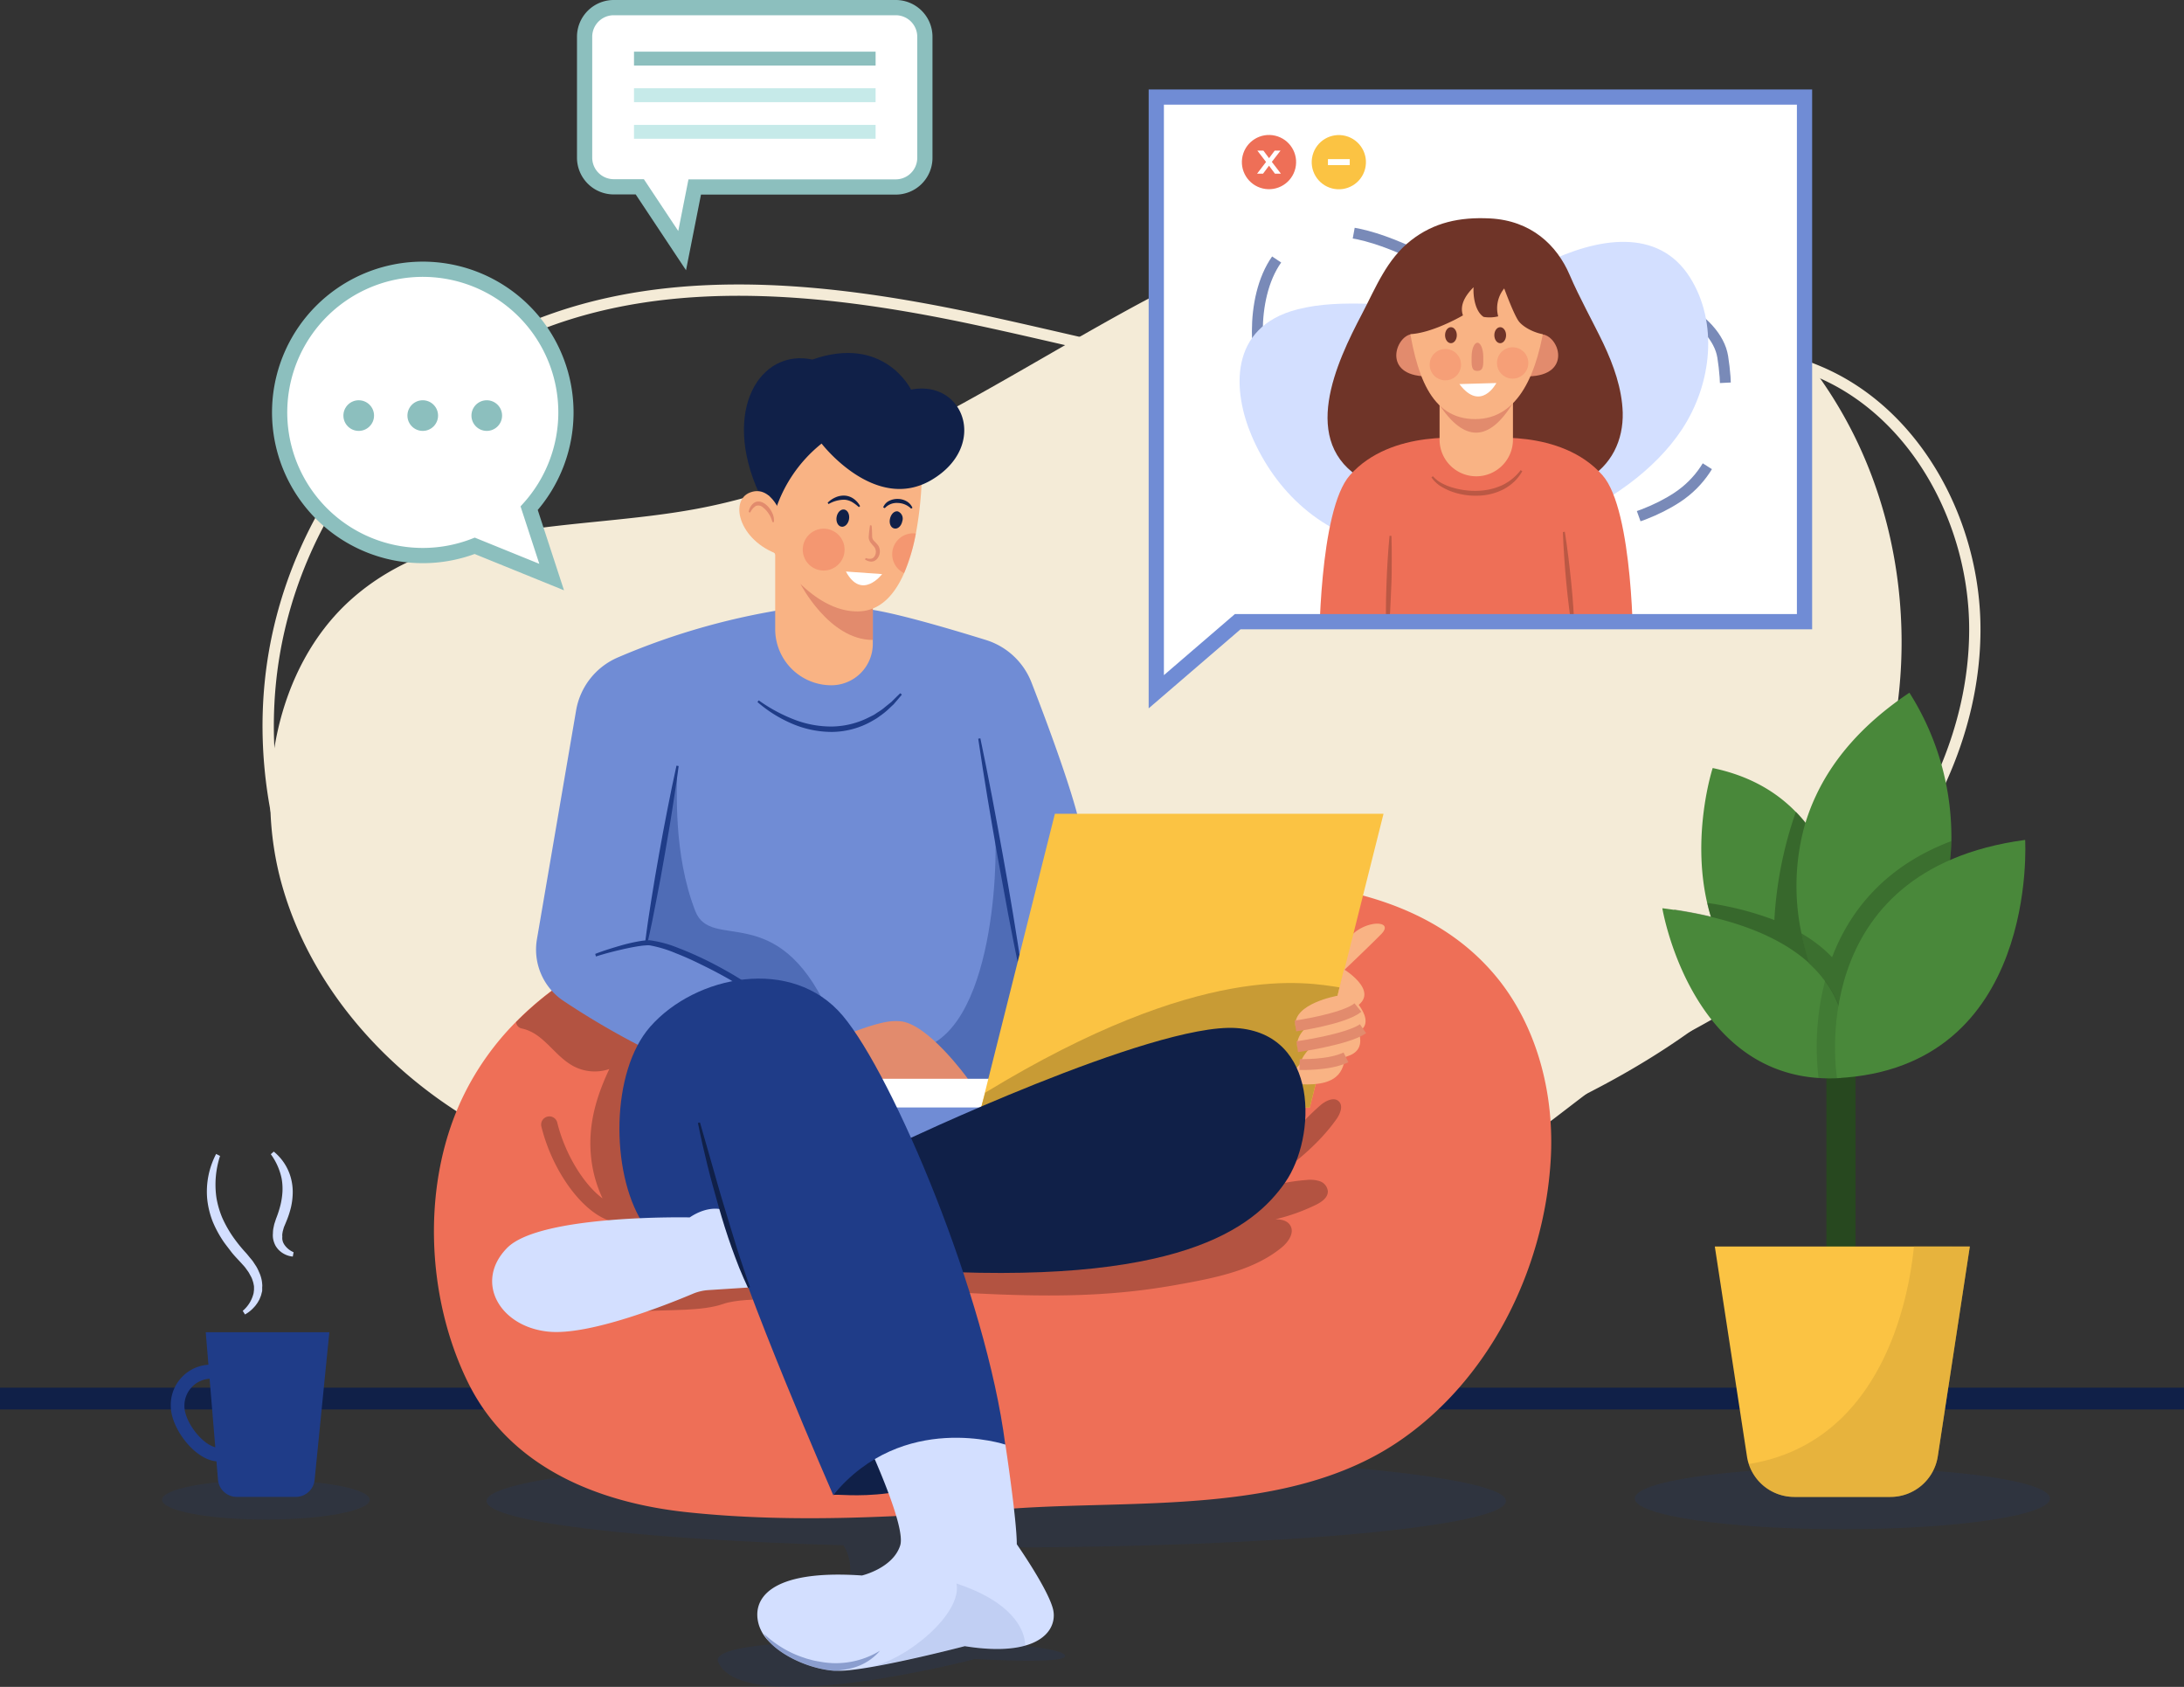 <svg id="Layer_1" data-name="Layer 1" xmlns="http://www.w3.org/2000/svg" xmlns:xlink="http://www.w3.org/1999/xlink" viewBox="0 0 501.8 387.57"><rect x="0" y="0" width="501.8" height="387.57" fill="#333333" stroke="none"/><defs><style>.cls-1,.cls-2,.cls-30,.cls-4,.cls-8{fill:none;}.cls-1{stroke:#708cd5;}.cls-1,.cls-2,.cls-30,.cls-33,.cls-4,.cls-8{stroke-miterlimit:10;}.cls-1,.cls-33{stroke-width:3.5px;}.cls-2{stroke:#f4ebd7;stroke-width:2.6px;}.cls-3{fill:#f4ebd7;}.cls-4{stroke:#102048;stroke-width:5px;}.cls-5{clip-path:url(#clip-path);}.cls-33,.cls-6{fill:#fff;}.cls-7{opacity:0.6;}.cls-8{stroke:#1f3c88;stroke-dasharray:19.91 19.91;}.cls-30,.cls-8{stroke-width:2.5px;}.cls-9{fill:#d3dfff;}.cls-10,.cls-15,.cls-32{fill:#ee6f57;}.cls-11{fill:#fbc343;}.cls-12{fill:#6f3428;}.cls-13{fill:#e28b6d;}.cls-14{fill:#f9b384;}.cls-15{opacity:0.3;}.cls-16,.cls-24,.cls-28,.cls-32{opacity:0.4;}.cls-17,.cls-18,.cls-28,.cls-31{fill:#1f3c88;}.cls-17{opacity:0.15;}.cls-19,.cls-21,.cls-22,.cls-23{fill:#27481f;}.cls-20{fill:#49883a;}.cls-21{opacity:0.5;}.cls-22{opacity:0.38;}.cls-23{opacity:0.2;}.cls-24,.cls-29{fill:#c89b35;}.cls-25{fill:#b35341;}.cls-26{fill:#708cd5;}.cls-27{fill:#102048;}.cls-30{stroke:#e28b6d;}.cls-31{opacity:0.1;}.cls-33{stroke:#8cbfbe;}.cls-34{fill:#8cbfbe;}.cls-35{fill:#c6eae9;}</style><clipPath id="clip-path" transform="translate(0 -75.42)"><polygon class="cls-1" points="265.67 97.73 265.67 218.25 265.67 234.35 284.38 218.25 414.61 218.25 414.61 97.73 265.67 97.73"/></clipPath></defs><title>3</title><path class="cls-2" d="M368.35,322.31a84.86,84.86,0,0,1,9.78-6c17.63-9.05,34.12-18.34,47.88-32.61C442.31,266.8,453.74,244,453.74,220s-12.88-48.48-34.09-58.41c-26.39-12.35-56.59-.6-85.31,2.36-37,3.82-73.83-7.45-110.37-15.23S147.73,137,114.55,154.15C87.83,167.94,68.16,195.24,63,225.66s4.37,63.23,24.91,85.94c29.64,32.77,76.27,41.59,119.5,43.68A576.49,576.49,0,0,0,302.89,352c14.27-1.69,27.63-4.59,40.24-11.69C352.19,335.17,359.93,328.22,368.35,322.31Z" transform="translate(0 -75.42)"/><path class="cls-3" d="M172.16,352.35c-22.25-2.63-44.65-8-64.32-19.79s-36.45-30.6-43-53.62-1.37-50.13,15.49-65.48c21-19.1,52.06-16.06,79.37-21.07,35.22-6.46,66.11-27.36,97.7-44.84s67.15-32.14,102.46-24.75c28.43,6,54.06,26.83,67.12,54.67s13.26,62,.51,89.44c-18.39,39.62-59,60.86-98.33,74.69a532.7,532.7,0,0,1-89,22.93c-11.11,1.86-22.45,3.37-33.64,1.61s-22.37-7.17-29.3-16.85Z" transform="translate(0 -75.42)"/><line class="cls-4" y1="321.32" x2="501.8" y2="321.32"/><g class="cls-5"><rect class="cls-6" x="265.67" y="22.3" width="148.94" height="143.25"/><g class="cls-7"><path class="cls-8" d="M307.94,187.33c-13.46-8.4-19-22.33-19.05-35.78,0-11.3,4.86-25.24,21.07-22.76,10.89,1.67,20,8.33,30.44,11.27,8.45,2.38,17.42,1.69,26,1.27,13.41-.66,28,7.13,29.42,16.08,1.9,12,.14,25.28-10.43,32.27C366.86,201.91,328.77,200.32,307.94,187.33Z" transform="translate(0 -75.42)"/></g><path class="cls-9" d="M319.2,201.14c-15.67-2.44-26.23-13.09-31.55-25.44-4.47-10.38-5.42-25.13,10.45-29.2,10.68-2.74,21.67-.18,32.42-1.57,8.71-1.12,16.69-5.28,24.4-9C367,130,381,127.61,388.29,139.16c6.48,10.27,5.13,24.37-1.86,34.94C374.2,192.62,343.46,204.92,319.2,201.14Z" transform="translate(0 -75.42)"/><circle class="cls-10" cx="291.58" cy="112.67" r="6.23" transform="translate(114.93 295.14) rotate(-76.72)"/><path class="cls-6" d="M292.93,115.32l-1.36-1.83-1.37,1.83h-1.37l2.06-2.69-2-2.61h1.39l1.3,1.74,1.3-1.74h1.34l-2,2.59,2.08,2.71Z" transform="translate(0 -75.42)"/><circle class="cls-11" cx="307.61" cy="112.67" r="6.23" transform="translate(122.5 307.54) rotate(-75.71)"/><rect class="cls-6" x="305.11" y="36.56" width="5.01" height="1.37"/><path class="cls-12" d="M364.46,185.66c-15.58,8.93-23.14,6.47-25.59,5.09-2.45,1.38-10,3.84-25.59-5.09-14.92-8.55-6.22-26.94-.34-38.13,3.19-6.08,5.65-12.5,11.25-16.88,5.27-4.12,11.17-5.39,18.1-5.05,9.51.47,15.42,6.14,18.34,12.94,2.32,5.41,5.2,10.47,7.74,15.76,2.37,5,4.29,10.37,4.47,15.88C373,176.59,370.28,182.33,364.46,185.66Z" transform="translate(0 -75.42)"/><path class="cls-10" d="M368.17,184.58c-9.54-10.74-27.11-8.5-29-8.22-1.87-.28-19.44-2.52-29,8.22-7.19,8.08-7.09,40.34-7.09,40.34,0-.79,33.42-1,36.07-1s36.08.25,36.08,1C375.27,224.92,375.36,192.66,368.17,184.58Z" transform="translate(0 -75.42)"/><path class="cls-13" d="M324.39,152.19c-3.75.38-6.87,9.51,3.26,9.7l2.42-2.87Z" transform="translate(0 -75.42)"/><path class="cls-13" d="M354.08,152.19c4.23.22,7.22,9.51-2.9,9.7L348.75,159Z" transform="translate(0 -75.42)"/><path class="cls-14" d="M330.76,90.4h16.86a0,0,0,0,1,0,0V101a8.43,8.43,0,0,1-8.43,8.43h0a8.43,8.43,0,0,1-8.43-8.43V90.4A0,0,0,0,1,330.76,90.4Z"/><path class="cls-13" d="M347.58,168.08c-5.55,9-11.18,8.88-16.89.31Z" transform="translate(0 -75.42)"/><path class="cls-14" d="M355.46,145.44c-.09.82-.18,1.63-.29,2.44-1.75,13.36-6.31,23.83-16.23,23.83-10.18,0-13.72-10.05-15.58-24-.16-1.15-.29-2.32-.43-3.52l20-8Z" transform="translate(0 -75.42)"/><path class="cls-12" d="M321.31,151.88c5.09,1.72,14.82-4,14.82-4-.75-2.18.31-4.34,2.44-6.47-.13,2.17.38,5.57,2.31,6.82a8.31,8.31,0,0,0,3.35-.13,7.17,7.17,0,0,1,1.38-6.41s2.28,6.23,3.41,7.63c1.42,1.78,6.55,4.47,11.13,2.22l-8.54-19.33L329,131.71l-10.23,9.47Z" transform="translate(0 -75.42)"/><ellipse class="cls-12" cx="333.37" cy="77.01" rx="1.35" ry="1.84"/><ellipse class="cls-12" cx="344.69" cy="77.01" rx="1.35" ry="1.84"/><path class="cls-13" d="M340.8,157.4c0,1.79.15,3.2-1.34,3.24s-1.34-1.45-1.34-3.24.6-3.24,1.34-3.24S340.8,155.61,340.8,157.4Z" transform="translate(0 -75.42)"/><path class="cls-6" d="M335.31,163.66l8.5-.24S340.26,170.22,335.31,163.66Z" transform="translate(0 -75.42)"/><circle class="cls-15" cx="347.55" cy="83.39" r="3.6"/><circle class="cls-15" cx="332.07" cy="159.19" r="3.6" transform="translate(121.96 386.2) rotate(-80.82)"/><g class="cls-16"><path class="cls-12" d="M329.24,184.84a7.12,7.12,0,0,0,2.2,1.69,12.86,12.86,0,0,0,2.62,1,17.79,17.79,0,0,0,5.57.65,14.4,14.4,0,0,0,5.42-1.24,11.59,11.59,0,0,0,4.34-3.5l.37.24a10.4,10.4,0,0,1-1.82,2.37,11.59,11.59,0,0,1-2.45,1.77,13.56,13.56,0,0,1-5.81,1.48,16.24,16.24,0,0,1-5.91-.86,13.16,13.16,0,0,1-2.71-1.28,6.93,6.93,0,0,1-2.18-2.1Z" transform="translate(0 -75.42)"/></g><g class="cls-16"><path class="cls-12" d="M319.7,198.54c.07,1.91.08,3.82.07,5.73s0,3.82-.1,5.72-.14,3.82-.26,5.73l-.19,2.85c-.09,1-.16,1.91-.27,2.86h-.44c-.05-1-.05-1.92-.08-2.87v-2.87c0-1.91.05-3.81.12-5.72s.14-3.82.27-5.72.24-3.82.44-5.72Z" transform="translate(0 -75.42)"/></g><g class="cls-16"><path class="cls-12" d="M359.53,197.58c.32,1.91.57,3.82.81,5.74s.45,3.84.65,5.76.36,3.85.49,5.78l.18,2.9c0,1,.09,1.93.1,2.9l-.43,0c-.18-.95-.31-1.91-.46-2.87L360.5,215q-.36-2.88-.63-5.77c-.18-1.92-.35-3.85-.47-5.78s-.26-3.85-.31-5.79Z" transform="translate(0 -75.42)"/></g></g><polygon class="cls-1" points="265.67 22.3 265.67 142.83 265.67 158.93 284.38 142.83 414.61 142.83 414.61 22.3 265.67 22.3"/><ellipse class="cls-17" cx="61.08" cy="344.58" rx="23.85" ry="4.54"/><path class="cls-18" d="M50.14,411.17c-5.16,0-10.9-7.56-10.9-12.67a9.25,9.25,0,1,1,18.49,0C57.73,403.39,55.67,411.17,50.14,411.17Zm-1.66-19a6.21,6.21,0,0,0-6.11,6.3c0,3.83,4.65,9.53,7.77,9.53,2.86,0,4.45-5.64,4.45-9.53A6.21,6.21,0,0,0,48.48,392.2Z" transform="translate(0 -75.42)"/><path class="cls-18" d="M68,419.33H54.4a4.33,4.33,0,0,1-4.32-4l-2.81-33.83h28.4l-3.38,33.9A4.34,4.34,0,0,1,68,419.33Z" transform="translate(0 -75.42)"/><path class="cls-9" d="M50.56,341a21.2,21.2,0,0,0-.83,9.61,20.9,20.9,0,0,0,1.33,4.58,27,27,0,0,0,2.34,4.2,34.5,34.5,0,0,0,3.05,3.82c.26.28.55.64.84,1s.59.68.85,1.05l.76,1.16a10.52,10.52,0,0,1,.62,1.26A7.4,7.4,0,0,1,60,369a6.78,6.78,0,0,1,.24,1.43,3,3,0,0,1,0,.73l0,.73c0,.24-.1.48-.15.71a4,4,0,0,1-.21.7l-.27.66c-.11.21-.24.42-.35.62a5,5,0,0,1-.4.58,3.84,3.84,0,0,1-.44.54,7.9,7.9,0,0,1-2.13,1.72l-.52-.83a7.58,7.58,0,0,0,2.43-3.81,2.05,2.05,0,0,0,.1-.54,4.78,4.78,0,0,0,.06-.53l0-.54a1.88,1.88,0,0,0-.06-.53,5.4,5.4,0,0,0-.27-1.05,4.8,4.8,0,0,0-.43-1c-.2-.33-.34-.67-.57-1l-.68-.94c-.24-.31-.52-.59-.78-.89l-.83-.9c-.6-.64-1.2-1.28-1.74-2s-1.08-1.39-1.59-2.11A25.52,25.52,0,0,1,48.84,356a19.9,19.9,0,0,1-1.24-5.21,18.66,18.66,0,0,1,2.06-10.25Z" transform="translate(0 -75.42)"/><path class="cls-9" d="M62.9,340a11.73,11.73,0,0,1,3.85,5.76,12.42,12.42,0,0,1,.51,3.54,15.88,15.88,0,0,1-.41,3.51,21.62,21.62,0,0,1-1.09,3.3l-.3.73c-.09.22-.2.45-.27.68l-.19.68c-.07.23-.08.45-.13.68a3,3,0,0,0,0,.66,2.72,2.72,0,0,0,0,.64,4.18,4.18,0,0,0,.15.61,4.25,4.25,0,0,0,.29.56,4.86,4.86,0,0,0,2.15,1.77l-.19,1a5.27,5.27,0,0,1-3.34-1.64,6.06,6.06,0,0,1-.6-.81,5.79,5.79,0,0,1-.4-.93,5,5,0,0,1-.22-1,5.3,5.3,0,0,1,0-1,7.46,7.46,0,0,1,.08-1l.19-.91c.07-.3.18-.58.27-.87s.19-.59.28-.81a24.56,24.56,0,0,0,.93-2.95,17.1,17.1,0,0,0,.44-3,13.45,13.45,0,0,0-.19-3,14.38,14.38,0,0,0-2.49-5.6Z" transform="translate(0 -75.42)"/><ellipse class="cls-17" cx="423.3" cy="344.28" rx="47.69" ry="7.06"/><rect class="cls-19" x="419.64" y="229.29" width="6.69" height="65.47"/><path class="cls-20" d="M424.66,300.31a93.83,93.83,0,0,1-.89,11.31c-.29,2-.53,3.12-.53,3.12-18.27-5.93-26.65-17.25-30.14-28.68-.33-1-.6-2.09-.84-3.13-3.69-15.9,1.25-31.05,1.25-31.05,8.38,1.75,14.57,5.4,19.12,10.1.79.81,1.52,1.64,2.2,2.49C423.25,275,424.86,289.58,424.66,300.31Z" transform="translate(0 -75.42)"/><path class="cls-20" d="M448.35,268.66c-.36,12.71-5.31,27.52-20.64,41.74-1.18,1.09-2.42,2.19-3.72,3.27l-.42.35a64.53,64.53,0,0,1-5.16-9.79c0-.09-.07-.17-.1-.26a73,73,0,0,1-2.66-7.22,71,71,0,0,1-1.76-6.91c-1.84-9.36-1.85-20.45,3.26-31.43,3.82-8.27,10.55-16.48,21.56-23.84A61.86,61.86,0,0,1,448.35,268.66Z" transform="translate(0 -75.42)"/><path class="cls-21" d="M427.71,310.4c-1.18,1.09-2.42,2.19-3.72,3.27l-.42.35a64.53,64.53,0,0,1-5.16-9.79c0-.09-.07-.18-.1-.26h0c-.23-.52-.45-1.05-.67-1.6-.08-.21-.16-.43-.25-.65-.14-.37-.29-.73-.43-1.11l-.33-.92c-.11-.33-.23-.64-.34-1-.22-.64-.43-1.3-.64-2a71,71,0,0,1-1.76-6.91,52.23,52.23,0,0,1,.94-25.37c-.68-.85-1.41-1.68-2.2-2.49a90.19,90.19,0,0,0-4.95,24.88,71.83,71.83,0,0,0-15.42-3.93c.24,1,.51,2.09.84,3.13-2.6-.62-5.42-1.17-8.47-1.62,2.41,8.2,12.05,34.3,37.2,34.69.64,0,1.28,0,1.94,0,1,0,2.1-.11,3.19-.24A24.47,24.47,0,0,0,427.71,310.4Z" transform="translate(0 -75.42)"/><path class="cls-20" d="M423.93,317.74a.17.17,0,0,1,0,.07c0,.15,0,.3,0,.45l0,.2c0,.12,0,.24,0,.35,0,.35-.09.67-.14,1s-.07.4-.11.59a18.57,18.57,0,0,1-.71,2.69,40,40,0,0,1-5.14,0c-29.77-2-35.89-39-35.89-39,1,.12,1.9.25,2.81.39,3.05.45,5.87,1,8.47,1.62,10.76,2.56,17.88,6.42,22.55,10.69a26.73,26.73,0,0,1,3.57,3.93,24,24,0,0,1,4.55,10.94c.1.7.17,1.39.22,2.05A27.05,27.05,0,0,1,423.93,317.74Z" transform="translate(0 -75.42)"/><path class="cls-22" d="M448.35,268.66A52.53,52.53,0,0,1,443.64,289a67.14,67.14,0,0,1-15.93,21.43l-.1.08c-.45.42-.91.84-1.39,1.26l-.42.38c-.59.52-1.19,1-1.81,1.55-.05-.66-.12-1.35-.22-2.05a24,24,0,0,0-4.55-10.94,26.73,26.73,0,0,0-3.57-3.93,71,71,0,0,1-1.76-6.91,33.26,33.26,0,0,1,4.53,3.13,28.71,28.71,0,0,1,2.52,2.35C424.86,285.06,432.76,274.55,448.35,268.66Z" transform="translate(0 -75.42)"/><path class="cls-23" d="M423.93,317.74a.17.17,0,0,1,0,.07c0,.15,0,.3,0,.45l0,.2c0,.12,0,.24,0,.35,0,.35-.09.67-.14,1s-.07.4-.11.59a18.57,18.57,0,0,1-.71,2.69,40,40,0,0,1-5.14,0,61.24,61.24,0,0,1,.7-18.82c.23-1.16.5-2.35.81-3.55a24,24,0,0,1,4.55,10.94c.1.7.17,1.39.22,2.05A27.05,27.05,0,0,1,423.93,317.74Z" transform="translate(0 -75.42)"/><path class="cls-11" d="M452.59,361.81,445.23,410a11,11,0,0,1-10.88,9.34h-22.1a11,11,0,0,1-10.45-7.56,10.49,10.49,0,0,1-.42-1.78L394,361.81Z" transform="translate(0 -75.42)"/><path class="cls-20" d="M422.08,323.12S414,275.29,465.3,268.39C465.3,268.39,468.52,320.8,422.08,323.12Z" transform="translate(0 -75.42)"/><path class="cls-24" d="M452.59,361.81,445.23,410a11,11,0,0,1-10.88,9.34h-22.1a11,11,0,0,1-10.45-7.56c28.7-4.6,36.39-34.14,37.95-50Z" transform="translate(0 -75.42)"/><path class="cls-17" d="M346,420.28c0-5.88-52.43-10.65-117.1-10.65s-117.1,4.77-117.1,10.65c0,4.77,34.49,8.81,82,10.17,5.18,8.49-3.46,18.65-10.09,22.32-11.63.58-20,1.87-18.66,4.63,6.22,13.05,59-.83,59-.83s20.66,1.28,20.66-.68c0-.91-3.64-1.73-9.63-2.36l.45,0-22.3-22.66c5.1.06,10.31.1,15.6.1C293.52,430.94,346,426.17,346,420.28Z" transform="translate(0 -75.42)"/><path class="cls-10" d="M356.29,342c-1.54,25.47-14.38,50.92-35.43,64.93-25.09,16.69-60.16,13-88.73,15.13-24.7,1.83-49.59,3.41-74.29.79-20.25-2.16-40.66-10.18-50.33-29.84s-10.74-45.87-1.05-65.8a63.78,63.78,0,0,1,12.08-17c.79-.81,1.62-1.6,2.45-2.37.57-.52,1.14-1,1.72-1.54.89-.77,1.81-1.52,2.74-2.26l.92-.71.94-.71.95-.69.71-.51,1.21-.82a83.89,83.89,0,0,1,11.33-6.42,89.81,89.81,0,0,1,11.7-4.55c13-4,26.56-5.46,40-7.22,28.46-3.74,57.43-5,86.12-5,23.4,0,49.76,3.5,65.41,23.6C353.54,312.42,357.18,327.5,356.29,342Z" transform="translate(0 -75.42)"/><path class="cls-14" d="M308.1,299s6-5.67,9.24-8.95-3.78-3.39-7.22.7A9,9,0,0,0,308.1,299Z" transform="translate(0 -75.42)"/><path class="cls-25" d="M141.51,294.24a83.89,83.89,0,0,0-11.33,6.42l-1.21.82-.71.51-.95.69-.94.71-.92.71c-.92.73-1.82,1.48-2.7,2.24l0,0c-.58.5-1.15,1-1.72,1.54-.83.77-1.66,1.56-2.45,2.37a1.62,1.62,0,0,0,1.22,1.45c4.71.95,7.07,5.45,10.86,8a10.41,10.41,0,0,0,9.34,1.33c-3.44,7.27-5.33,14.48-3.85,22.62a29.12,29.12,0,0,0,2.3,7.11c-4.41-3.27-8.66-10.29-10.41-17.41a1.86,1.86,0,0,0-2.27-1.38,1.88,1.88,0,0,0-1.38,2.28c2.16,8.81,7.67,17.28,13.39,20.59a12.46,12.46,0,0,0,4.12,1.52,28.68,28.68,0,0,0,3.78,4l8.46,2.36L161,318.2Z" transform="translate(0 -75.42)"/><path class="cls-26" d="M166,324.16a182.16,182.16,0,0,1-36.68-18.88,14.17,14.17,0,0,1-5.95-14.09l9-52.57A16.22,16.22,0,0,1,142,226.45,160.22,160.22,0,0,1,183,215a99.07,99.07,0,0,1,15.84.31c5.85.58,19.23,4.52,27.73,7.16A16.46,16.46,0,0,1,237,232.23c3.57,9.19,9.36,24.72,11.21,33.1,6.38,29,5.33,26.83,5.33,26.83l6.59,44.55-70,3.92-17.88-8.15Z" transform="translate(0 -75.42)"/><path class="cls-27" d="M209.32,164.93s-6.19-12.7-22.66-6.9c-11.93-2.59-21,11.53-12.24,30.75L191,192.62Z" transform="translate(0 -75.42)"/><path class="cls-14" d="M200.54,200.86v22.48a9.53,9.53,0,0,1-9.53,9.52A12.9,12.9,0,0,1,178.11,220V200.86Z" transform="translate(0 -75.42)"/><path class="cls-13" d="M200.54,210.18v12.26c-10,.05-16.63-12.87-16.63-12.87Z" transform="translate(0 -75.42)"/><path class="cls-14" d="M210.43,198a42.93,42.93,0,0,1-2.7,9.1c-2.16,4.93-5.45,8.68-10.49,8.79-11.77.25-20.86-15.85-20.86-15.85l1.88-22,8.94-10,24.63,15.22A83.36,83.36,0,0,1,210.43,198Z" transform="translate(0 -75.42)"/><path class="cls-27" d="M177.87,193.64a32.38,32.38,0,0,1,10.9-16.31s12.32,16.08,25.34,8.31,7.37-23.06-4.79-20.71l-14-1.56-17.49,5.56-3,13.73Z" transform="translate(0 -75.42)"/><path class="cls-28" d="M190.23,307.55c-11.86-25.64-26.82-13.4-30.48-22.82-5.13-13.18-4.16-28.1-4.18-32.63l-7.15,40.24s16,1.52,21.86,11.13Z" transform="translate(0 -75.42)"/><path class="cls-18" d="M155.93,251.42c-.44,3.44-1,6.87-1.51,10.29s-1.15,6.84-1.72,10.26-1.22,6.83-1.89,10.23l-1,5.1c-.37,1.7-.71,3.4-1.11,5.09l-.52-.09c.21-1.73.47-3.44.7-5.16l.79-5.14c.54-3.43,1.13-6.85,1.74-10.26s1.23-6.82,1.91-10.22,1.35-6.81,2.11-10.19Z" transform="translate(0 -75.42)"/><path class="cls-18" d="M225.25,245.05c.95,4.48,1.83,9,2.69,13.45s1.66,9,2.49,13.47,1.58,9,2.34,13.51l1.09,6.76c.34,2.26.7,4.52,1,6.78l-.48.09c-.49-2.24-.93-4.48-1.39-6.72l-1.31-6.72q-1.27-6.74-2.48-13.48c-.77-4.5-1.59-9-2.32-13.51s-1.47-9-2.12-13.54Z" transform="translate(0 -75.42)"/><path class="cls-28" d="M228.57,265.81c.83,8.15-.42,50.4-20.08,51l.21,9.21,31-1.89Z" transform="translate(0 -75.42)"/><path class="cls-13" d="M188.15,315.69c14-6,16.63-5.74,18.51-5.65,6.43.32,15.68,13.18,15.68,13.18l-.15,2.35h-35.3Z" transform="translate(0 -75.42)"/><rect class="cls-6" x="198.39" y="247.85" width="43.45" height="6.59"/><polygon class="cls-11" points="300.94 254.44 225.43 254.44 242.37 186.97 317.88 186.97 300.94 254.44"/><path class="cls-29" d="M307.78,302.27c-7.47-1.12-31.63-6.14-81.41,24.19l-1.15,4.19,75.72-.78Z" transform="translate(0 -75.42)"/><path class="cls-14" d="M309.21,317.26c-.47,3.18-.62,7.84-10.47,7.26l-2.9-1.49,2.75-3,5.92-3Z" transform="translate(0 -75.42)"/><path class="cls-14" d="M310.14,308.68s5.39,7,0,9.21A31.27,31.27,0,0,1,298.59,320c2.51-7.06,10.66-6.59,10.66-6.59Z" transform="translate(0 -75.42)"/><path class="cls-14" d="M310.3,304.13s7.42,6.91.52,8.84c-9.75,2.73-12.76,2.93-12.76,2.93-.52-5.18,9.15-8.52,9.15-8.52Z" transform="translate(0 -75.42)"/><path class="cls-14" d="M308.78,298.12s10.15,6.17.63,9.62-11.77,3.4-11.77,3.4c-.52-5.17,9.68-6.95,9.68-6.95Z" transform="translate(0 -75.42)"/><path class="cls-30" d="M297.64,311.14s11.06-1.57,14.36-4.23" transform="translate(0 -75.42)"/><path class="cls-30" d="M298.06,315.9s11.51-1.62,15.11-4.13" transform="translate(0 -75.42)"/><path class="cls-30" d="M298.59,320s6.82.23,10.66-1.65" transform="translate(0 -75.42)"/><path class="cls-27" d="M191.44,418.92c1.15-.63,19.35,3.34,39.53-11.61l-26-7.43Z" transform="translate(0 -75.42)"/><path class="cls-25" d="M307.07,332.54c.87-1.24,1.61-3.06.52-4.1s-3-.13-4.19.9a50.22,50.22,0,0,0-5.77,5.9l-44,8.17-60.24,14.64,10.36,13.22c30.12,2.19,47.27,2.76,66.12-.57,9.61-1.69,18.2-3.44,24.6-8.66,1.53-1.25,3-3.35,2-5.05-.67-1.15-2.06-1.45-3.46-1.43a44.72,44.72,0,0,0,9.31-3.32c1.32-.64,2.8-1.65,2.77-3.12a2.74,2.74,0,0,0-1.86-2.32,7.33,7.33,0,0,0-3.1-.27,42.35,42.35,0,0,0-11.76,2.6C295.25,344.34,302.24,339.37,307.07,332.54Zm-18.78,16.65,0,0,.07,0Z" transform="translate(0 -75.42)"/><path class="cls-27" d="M206.19,338.28s58.67-27.92,77.81-26.67,18.51,25.1,11.29,35.46-24.16,24.16-86.59,20.08Z" transform="translate(0 -75.42)"/><path class="cls-9" d="M235.55,453.5c-3.18.9-7.68,1.12-13.88.13,0,0-8,2.09-15.94,3.73-5.35,1.11-10.64,2-13.35,1.92-.23,0-.46,0-.7,0-5.19-.37-11.73-3.07-15.2-6.94l0,0a9.51,9.51,0,0,1-2.07-3.44c-1.88-5.86,2.1-13,23.64-11.51,0,0,7.11-1.67,8.78-6.9s-10.66-30.33-10.66-30.33l17.57-11.92L231,407.31s2.62,17.25,2.62,22.9c0,0,7.32,10.46,8.36,15.06C242.62,448.21,241.16,451.92,235.55,453.5Z" transform="translate(0 -75.42)"/><path class="cls-18" d="M136.76,294.58c2-.78,4.06-1.4,6.13-2,1-.28,2.09-.55,3.15-.75.53-.11,1.07-.2,1.61-.28l.83-.09a6.39,6.39,0,0,1,.88,0,26,26,0,0,1,6.33,1.7c2,.76,4,1.63,5.94,2.56s3.84,1.94,5.7,3,3.7,2.21,5.48,3.42a58.81,58.81,0,0,1,9.87,8.28l-.37.38a63.35,63.35,0,0,0-4.93-4c-1.69-1.28-3.44-2.48-5.24-3.62A106.83,106.83,0,0,0,161.05,297c-1.9-.95-3.84-1.82-5.81-2.59a28.25,28.25,0,0,0-6-1.8,6,6,0,0,0-.72,0l-.77.06c-.51.06-1,.13-1.55.22q-1.56.27-3.12.63c-2.07.47-4.14,1-6.16,1.65Z" transform="translate(0 -75.42)"/><path class="cls-25" d="M147.2,376.72c7.06-.47,14,0,19-1.73,5.38-1.88,19.45-.63,19.45-.63L178,363.22l-31.38,7.85Z" transform="translate(0 -75.42)"/><path class="cls-18" d="M147.51,356.17c-7.21-11.61-7.21-34.52,1.89-44.87,10.4-11.83,32.63-16.32,44.24-2.51s32.94,64.32,37.33,98.52c0,0-23.53-7.85-39.53,11.61,0,0-21-48-25.41-65.58l-11.93,9.41Z" transform="translate(0 -75.42)"/><path class="cls-9" d="M166,353.34s-3.14-1.15-7.53,1.78c0,0-34.31-.73-41.94,7s-1.78,18.09,9.41,19.24c9.39,1,27.62-6.32,33.24-8.69a11.14,11.14,0,0,1,3.59-.85l9.29-.6Z" transform="translate(0 -75.42)"/><path class="cls-14" d="M179.72,194.28s-2.3-7.62-7.36-5.72S170,200.4,180,203.16Z" transform="translate(0 -75.42)"/><path class="cls-18" d="M174.33,236.33a36.49,36.49,0,0,0,8,4.35,23.56,23.56,0,0,0,8.78,1.66,19.43,19.43,0,0,0,8.6-2.14l1-.5c.33-.19.63-.41.94-.61a13.36,13.36,0,0,0,1.83-1.33l.88-.71.45-.36c.14-.12.27-.27.4-.4.54-.54,1.08-1.07,1.64-1.6l.37.32c-.49.59-1,1.19-1.51,1.78-.13.14-.25.3-.38.44l-.43.4-.85.8a16.24,16.24,0,0,1-1.84,1.47c-.32.23-.63.48-1,.69l-1,.58a18.88,18.88,0,0,1-9.09,2.41,23.19,23.19,0,0,1-9.2-1.92,30.06,30.06,0,0,1-7.89-4.95Z" transform="translate(0 -75.42)"/><path class="cls-27" d="M160.83,333.31l2.72,9.51c.92,3.17,1.78,6.35,2.75,9.5s1.89,6.31,2.88,9.45c.5,1.56,1,3.14,1.53,4.69.27.78.51,1.57.79,2.34s.55,1.55.82,2.33l-.45.19q-1.05-2.25-2-4.56c-.62-1.54-1.18-3.09-1.75-4.65-1.11-3.11-2.1-6.27-3-9.44s-1.8-6.36-2.59-9.57-1.54-6.43-2.17-9.68Z" transform="translate(0 -75.42)"/><path class="cls-31" d="M235.55,453.5c-3.18.9-7.68,1.12-13.88.13,0,0-13.29,3.41-21.68,4.74,8.63-1.73,21.18-12.39,19.77-19.14C232.15,443.31,235.52,449.51,235.55,453.5Z" transform="translate(0 -75.42)"/><path class="cls-28" d="M202.18,454.68a12.49,12.49,0,0,1-6.49,4,17.57,17.57,0,0,1-4,.58c-5.19-.37-11.73-3.07-15.2-6.94l0,0a13,13,0,0,1-1-1.56,25,25,0,0,0,6,4.2,23.44,23.44,0,0,0,3.33,1.35c.56.22,1.14.34,1.72.51a16.93,16.93,0,0,0,1.75.35A19.4,19.4,0,0,0,202.18,454.68Z" transform="translate(0 -75.42)"/><path class="cls-13" d="M177.45,195.36a5.18,5.18,0,0,0-.82-1.9,5.68,5.68,0,0,0-1.38-1.5,1.53,1.53,0,0,0-1.6-.29,3.6,3.6,0,0,0-1.28,1.51l-.35-.12a3.13,3.13,0,0,1,1.21-2.1,1.87,1.87,0,0,1,1.36-.29,3.06,3.06,0,0,1,1.2.53,5.18,5.18,0,0,1,1.54,1.86,4,4,0,0,1,.49,2.31Z" transform="translate(0 -75.42)"/><path class="cls-27" d="M207.31,195.17c-.22,1.09-1,1.83-1.82,1.67s-1.25-1.16-1-2.25,1-1.83,1.82-1.67A1.79,1.79,0,0,1,207.31,195.17Z" transform="translate(0 -75.42)"/><ellipse class="cls-27" cx="193.65" cy="194.47" rx="2" ry="1.45" transform="translate(-29.45 278.87) rotate(-80.74)"/><path class="cls-13" d="M200.27,196.17c.08.89.11,1.78.12,2.65a1.63,1.63,0,0,0,.47.92,9.12,9.12,0,0,1,.91,1,2.05,2.05,0,0,1,.32.76,2.43,2.43,0,0,1,.06.8,2.64,2.64,0,0,1-.58,1.46,2.15,2.15,0,0,1-.64.52,1.93,1.93,0,0,1-.81.17,2.77,2.77,0,0,1-1.38-.5l.18-.33a2.46,2.46,0,0,0,1.17.17,1.17,1.17,0,0,0,.83-.53,1.92,1.92,0,0,0,.07-2c-.2-.31-.52-.61-.82-1a2.26,2.26,0,0,1-.58-1.48c.07-.91.17-1.8.31-2.69Z" transform="translate(0 -75.42)"/><path class="cls-27" d="M190.16,190.92a5.87,5.87,0,0,1,1.76-1.21,4.6,4.6,0,0,1,2.18-.42,3.94,3.94,0,0,1,2.11.78,4.87,4.87,0,0,1,1.41,1.63l-.29.23a9.77,9.77,0,0,0-1.56-1.17,4.05,4.05,0,0,0-1.73-.53,7.22,7.22,0,0,0-3.67,1Z" transform="translate(0 -75.42)"/><path class="cls-27" d="M202.92,192a2.72,2.72,0,0,1,1.38-1.51,4.21,4.21,0,0,1,2-.44,4.06,4.06,0,0,1,2,.54,3.16,3.16,0,0,1,1.35,1.5l-.3.2a4.45,4.45,0,0,0-3.06-1.31,3.7,3.7,0,0,0-3,1.19Z" transform="translate(0 -75.42)"/><path class="cls-6" d="M194.36,206.73l8.32.59S198,213.48,194.36,206.73Z" transform="translate(0 -75.42)"/><path class="cls-32" d="M210.43,198a42.93,42.93,0,0,1-2.7,9.1,4.81,4.81,0,0,1,2.06-9.15A4.48,4.48,0,0,1,210.43,198Z" transform="translate(0 -75.42)"/><circle class="cls-32" cx="189.24" cy="201.7" r="4.81" transform="translate(-63.33 13.58) rotate(-22.78)"/><path class="cls-33" d="M121.58,192.18a32.89,32.89,0,1,0-12.51,8.64L126.75,208Z" transform="translate(0 -75.42)"/><circle class="cls-34" cx="82.42" cy="95.48" r="3.52"/><circle class="cls-34" cx="97.13" cy="95.48" r="3.52"/><circle class="cls-34" cx="111.84" cy="95.48" r="3.52"/><path class="cls-33" d="M205.82,77.17H141a6.7,6.7,0,0,0-6.68,6.68v27.81a6.7,6.7,0,0,0,6.68,6.68h6L156.73,133l2.89-14.62h46.2a6.7,6.7,0,0,0,6.68-6.68V83.85A6.7,6.7,0,0,0,205.82,77.17Z" transform="translate(0 -75.42)"/><rect class="cls-34" x="145.67" y="11.87" width="55.51" height="3.19"/><rect class="cls-35" x="145.67" y="20.28" width="55.51" height="3.19"/><rect class="cls-35" x="145.67" y="28.69" width="55.51" height="3.19"/></svg>